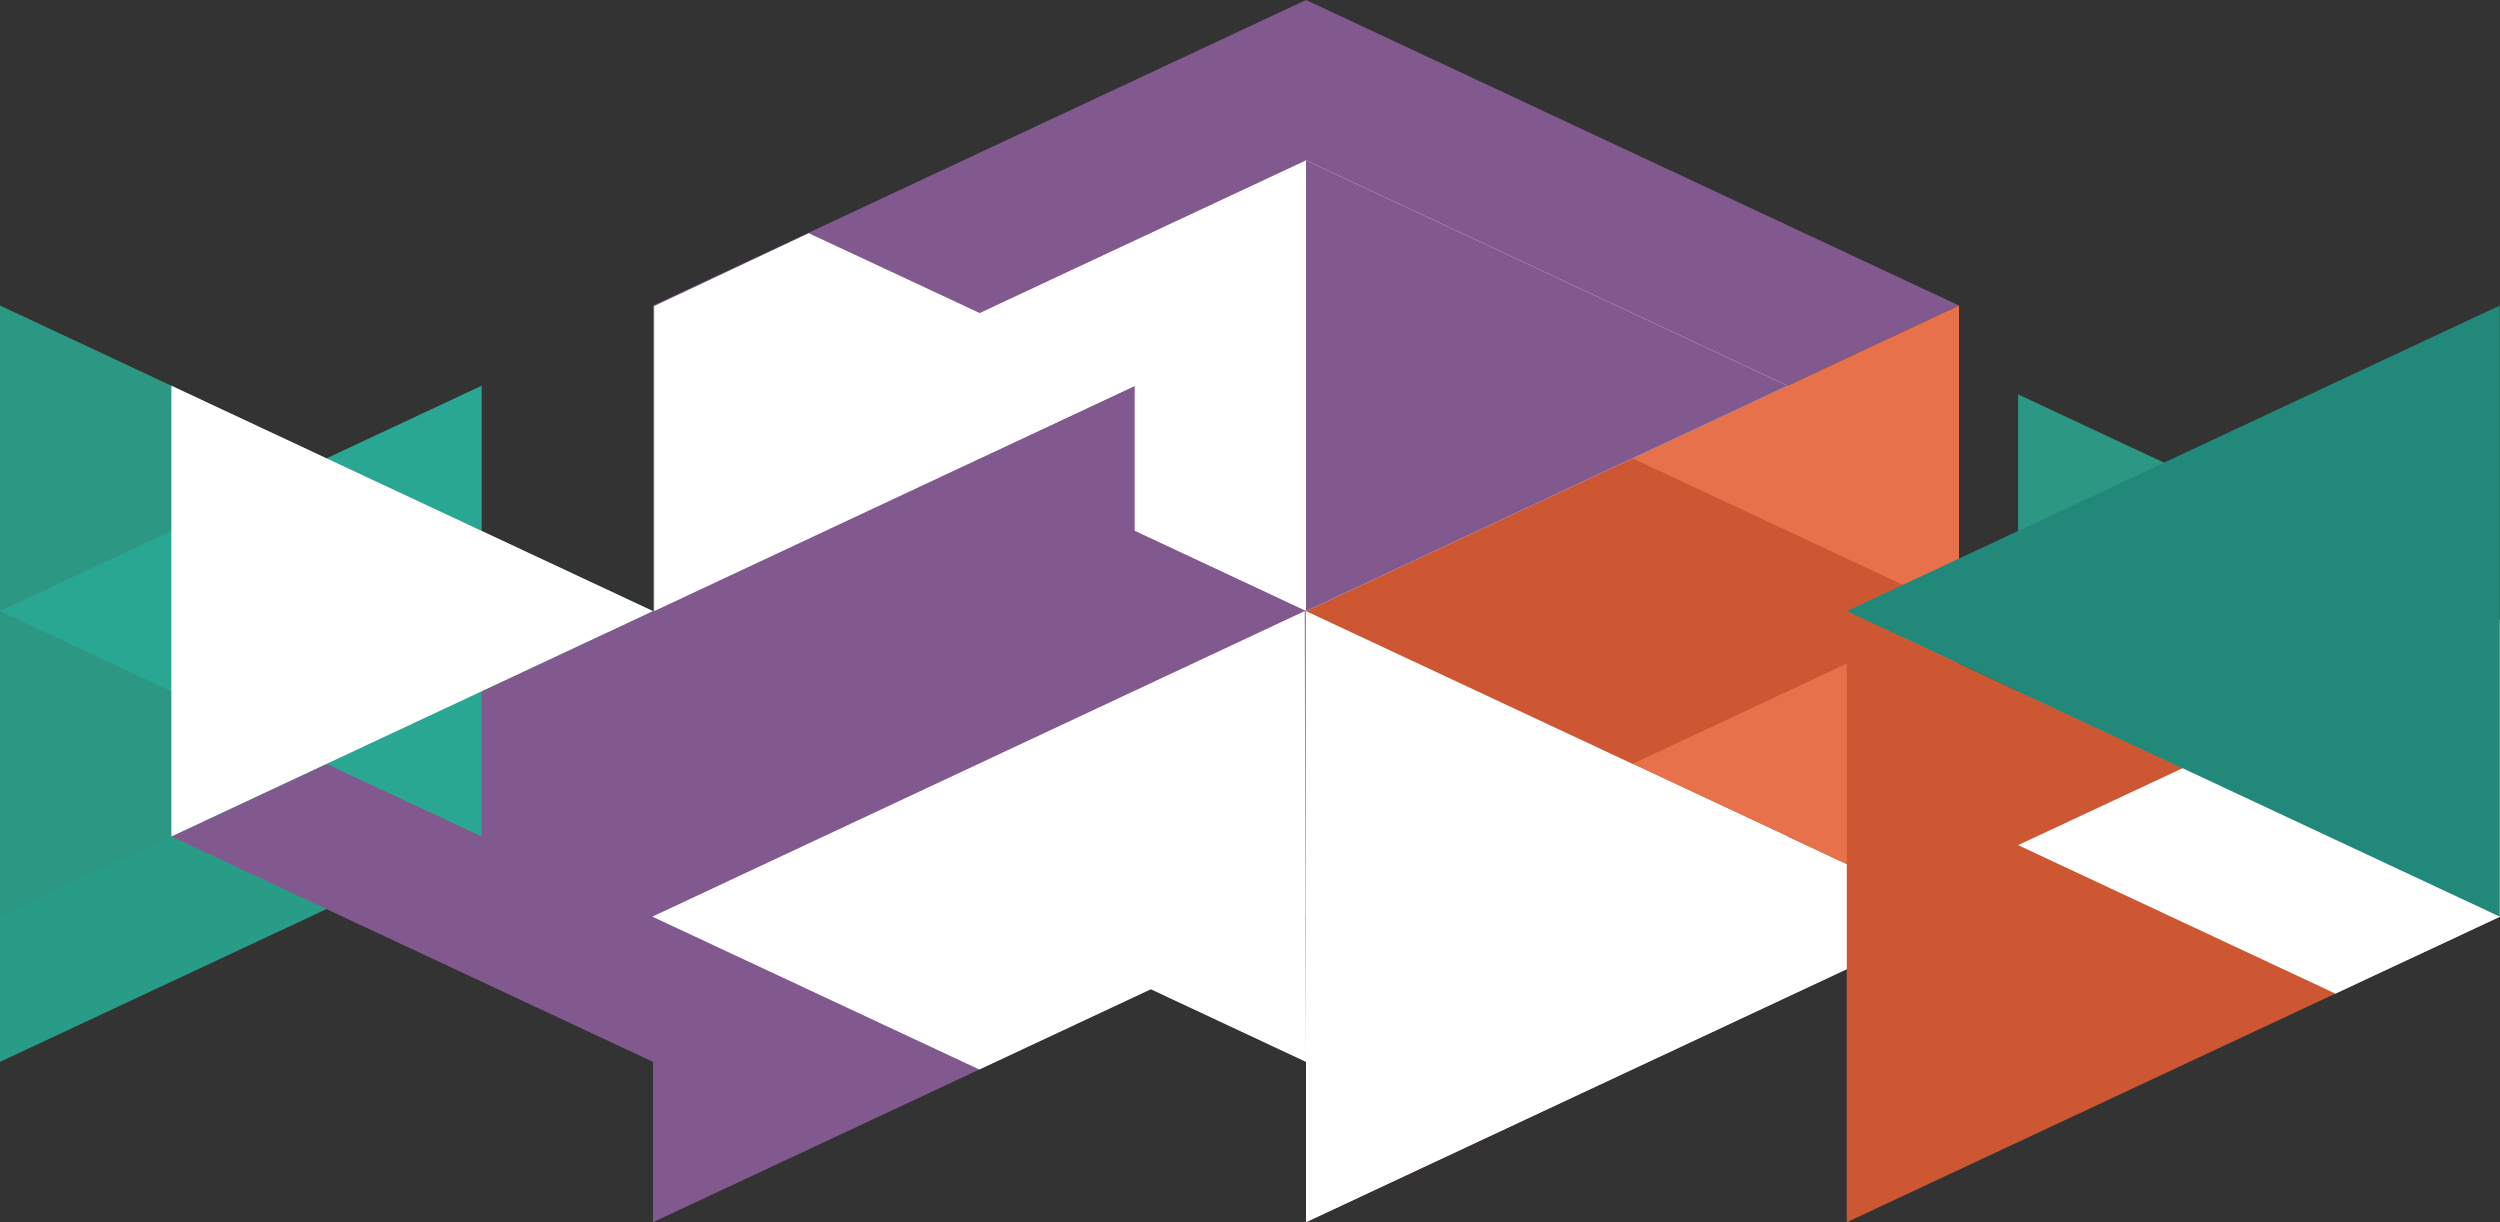 <svg xmlns="http://www.w3.org/2000/svg" viewBox="0 0 1272.09 621.9">
  <rect x="0" y="0" width="1272.09" height="621.9" fill="#333333" stroke="none"/>
  <defs>
    <style>.cls-1{isolation:isolate;}.cls-2{fill:#299c88;}.cls-10,.cls-11,.cls-2,.cls-3,.cls-4,.cls-6,.cls-7,.cls-8,.cls-9{mix-blend-mode:multiply;}.cls-3{fill:#82598f;}.cls-4{fill:#f69574;}.cls-5{fill:#fff;mix-blend-mode:soft-light;}.cls-6{fill:#e7714b;}.cls-7{fill:#a683b6;}.cls-8{fill:#ce5733;}.cls-9{fill:#2c9883;}.cls-10{fill:#2aa792;}.cls-11{fill:#22897a;}</style>
  </defs>
  <title>Polyhack Logo for Animation 2</title>
  <g class="cls-1">
    <g id="Layer_9" data-name="Layer 9"><polygon class="cls-2" points="0 310.95 0 540.31 245.09 425.63 0 310.95"/></g>
    <g id="Layer_11" data-name="Layer 11"><polygon class="cls-3" points="664.54 0 664.54 310.95 996.81 155.47 664.54 0"/></g>
    <g id="Layer_12" data-name="Layer 12"><polygon class="cls-4" points="664.54 310.95 664.54 621.9 996.81 466.42 664.54 310.95"/></g>
    <g id="Layer_13" data-name="Layer 13"><polygon class="cls-5" points="664.54 310.95 664.54 621.9 996.81 466.42 664.54 310.95"/></g>
    <g id="Layer_14" data-name="Layer 14"><polygon class="cls-6" points="996.81 155.47 996.81 466.42 664.54 310.95 996.81 155.47"/></g>
    <g id="Layer_1" data-name="Layer 1"><polygon class="cls-3" points="664.54 310.95 664.54 540.31 419.45 425.63 664.54 310.95"/></g>
    <g id="Layer_25" data-name="Layer 25"><polygon class="cls-7" points="664.54 155.47 664.54 466.42 332.27 310.95 664.54 155.47"/></g>
    <g id="Layer_26" data-name="Layer 26"><polygon class="cls-8" points="664.54 155.47 664.54 466.42 996.81 310.95 664.54 155.47"/></g>
    <g id="Layer_27" data-name="Layer 27"><polygon class="cls-3" points="664.54 0 664.54 310.95 332.27 155.47 664.54 0"/></g>
    <g id="Layer_28" data-name="Layer 28"><polygon class="cls-5" points="664.54 81.59 664.54 310.95 419.45 196.27 664.54 81.59"/></g>
    <g id="Layer_21" data-name="Layer 21"><polygon class="cls-5" points="664.54 310.95 664.54 540.31 909.62 425.63 664.54 310.95"/></g>
    <g id="Layer_22" data-name="Layer 22"><polygon class="cls-5" points="664.54 81.59 664.54 310.95 909.62 196.27 664.54 81.59"/></g>
    <g id="Layer_23" data-name="Layer 23"><polygon class="cls-3" points="332.27 155.47 332.27 466.42 664.54 310.95 332.27 155.47"/></g>
    <g id="Layer_24" data-name="Layer 24"><polygon class="cls-3" points="664.54 81.59 664.54 310.95 909.62 196.27 664.54 81.59"/></g>
    <g id="Layer_18" data-name="Layer 18"><polygon class="cls-3" points="332.27 310.95 332.27 621.9 664.54 466.42 332.27 310.95"/></g>
    <g id="Layer_19" data-name="Layer 19"><polygon class="cls-3" points="577.36 196.27 577.36 425.63 332.27 310.95 577.36 196.27"/></g>
    <g id="Layer_20" data-name="Layer 20"><polygon class="cls-3" points="332.27 310.95 332.27 540.31 577.36 425.63 332.27 310.95"/></g>
    <g id="Layer_15" data-name="Layer 15"><polygon class="cls-3" points="332.27 310.95 332.27 540.31 87.19 425.63 332.27 310.95"/></g>
    <g id="Layer_16" data-name="Layer 16"><polygon class="cls-9" points="0 155.47 0 466.42 332.27 310.95 0 155.47"/></g>
    <g id="Layer_17" data-name="Layer 17"><polygon class="cls-10" points="245.09 425.63 245.09 196.27 0 310.95 245.09 425.63"/></g>
    <g id="Layer_10" data-name="Layer 10"><polygon class="cls-5" points="87.19 196.27 87.19 425.63 332.27 310.95 87.19 196.27"/></g>
    <g id="Layer_3" data-name="Layer 3"><polyline class="cls-5" points="663.86 310.95 331.93 466.42 498.32 544.2 585.59 503.36 664.54 540.31"/></g>
    <g id="Layer_4" data-name="Layer 4"><polyline class="cls-5" points="332.87 310.95 577.66 196.27 411.52 118.67 332.87 155.74"/></g>
    <g id="Layer_5" data-name="Layer 5"><polygon class="cls-9" points="1026.89 200.69 1026.89 430.04 1271.97 315.36 1026.89 200.69"/></g>
    <g id="Layer_6" data-name="Layer 6"><polygon class="cls-5" points="1272.09 315.31 1272.09 466.42 1188.31 505.57 1026.89 430.04 1272.09 315.31"/></g>
    <g id="Layer_7" data-name="Layer 7"><polygon class="cls-8" points="939.71 310.95 939.71 621.9 1271.97 466.42 939.71 310.95"/></g>
    <g id="Layer_29" data-name="Layer 29"><polygon class="cls-5" points="1272.09 315.31 1272.09 466.42 1188.31 505.57 1026.89 430.04 1272.09 315.31"/></g>
    <g id="Layer_8" data-name="Layer 8"><polygon class="cls-11" points="1271.97 466.42 1271.97 155.47 939.71 310.95 1271.97 466.42"/></g>
  </g>
</svg>
